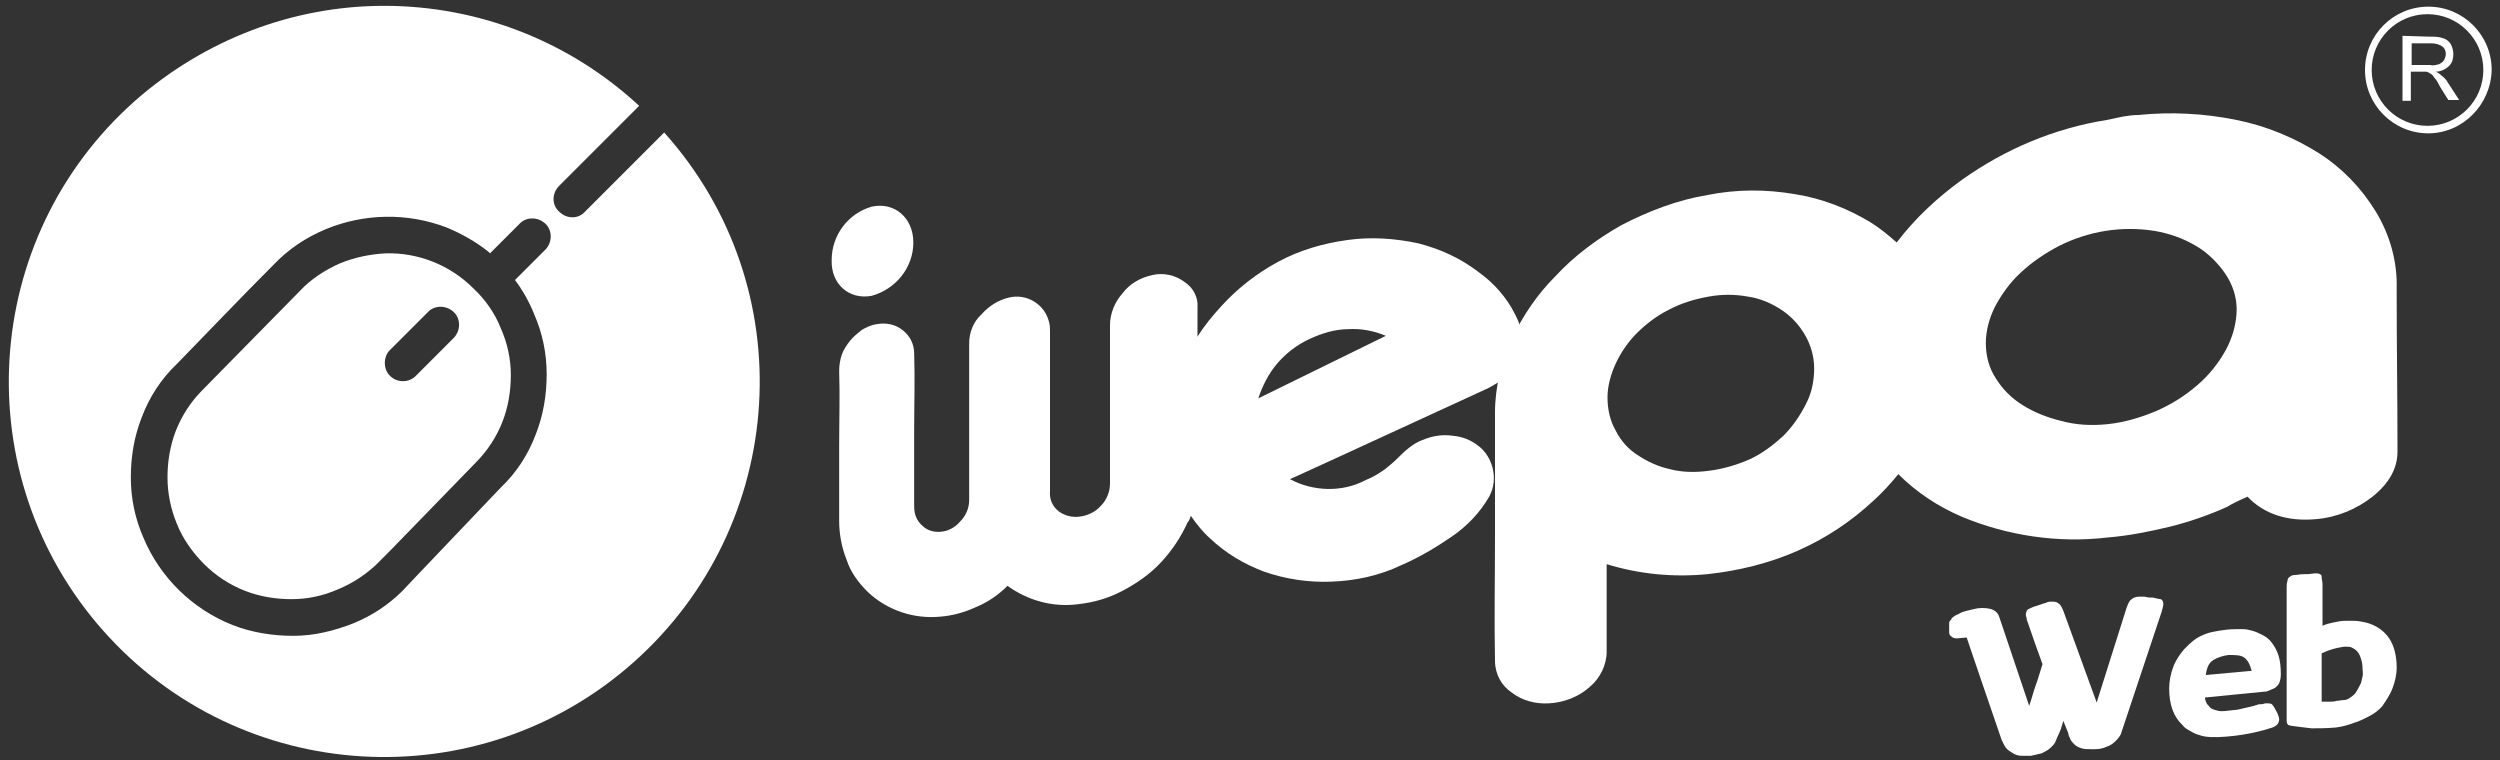 <?xml version="1.0" encoding="utf-8"?>
<!-- Generator: Adobe Illustrator 26.0.0, SVG Export Plug-In . SVG Version: 6.00 Build 0)  -->
<svg version="1.1" id="Capa_1" xmlns="http://www.w3.org/2000/svg" xmlns:xlink="http://www.w3.org/1999/xlink" x="0px" y="0px"
	 viewBox="0 0 300 91.2" style="enable-background:new 0 0 300 91.2;" xml:space="preserve">
<rect x="0" y="0" width="300" height="91.2" fill="#333333" stroke="none"/>
<style type="text/css">
	.st0{fill-rule:evenodd;clip-rule:evenodd;fill:#FFFFFF;}
	.st1{enable-background:new    ;}
	.st2{fill:#FFFFFF;}
</style>
<path class="st0" d="M192.9,47.7c0,1.4,0.3,2.8,1,4c0.6,1.2,1.5,2.2,2.6,2.9c1.2,0.8,2.5,1.4,3.9,1.7c1.5,0.4,3.1,0.4,4.6,0.2
	c1.7-0.2,3.4-0.7,5-1.4c1.5-0.7,2.8-1.7,4-2.8c1.1-1.1,2-2.4,2.7-3.8c0.7-1.3,1-2.8,1-4.3c0-1.4-0.4-2.8-1.1-4
	c-0.7-1.2-1.6-2.2-2.8-3c-1.2-0.8-2.6-1.4-4-1.6c-1.6-0.3-3.2-0.3-4.8,0c-1.7,0.3-3.3,0.8-4.8,1.6c-1.4,0.7-2.7,1.7-3.8,2.8
	c-1,1-1.9,2.3-2.5,3.6C193.3,44.9,192.9,46.3,192.9,47.7 M252.9,50.9c2-0.2,4-0.8,5.9-1.6c1.8-0.8,3.4-1.8,4.9-3.1
	c1.4-1.2,2.5-2.6,3.4-4.2c0.8-1.5,1.3-3.2,1.3-4.9c0-1.5-0.5-3-1.4-4.3c-0.9-1.3-2.1-2.5-3.5-3.3c-1.5-0.9-3.2-1.5-5-1.8
	c-1.9-0.3-3.9-0.3-5.8,0c-1.9,0.3-3.8,0.9-5.6,1.8c-1.7,0.9-3.2,1.9-4.6,3.2c-1.3,1.2-2.3,2.6-3.1,4.1c-0.7,1.4-1.1,2.9-1.1,4.4
	c0,1.5,0.4,3,1.2,4.2c0.8,1.3,1.9,2.4,3.2,3.2c1.4,0.9,3,1.5,4.6,1.9C249.1,51,251,51.1,252.9,50.9L252.9,50.9z M204.9,23.4
	c3.5-0.7,7-0.7,10.5-0.1c3.2,0.5,6.3,1.7,9.1,3.4c1.1,0.7,2.1,1.5,3.1,2.4c2.2-2.9,4.9-5.4,7.8-7.5c5.2-3.7,11.1-6.2,17.4-7.2
	l1.9-0.4c0.6-0.1,1.2-0.2,1.9-0.2c3.9-0.4,7.9-0.2,11.8,0.6c3.5,0.7,6.9,2.1,9.9,4c2.8,1.8,5.1,4.2,6.8,7c1.7,2.8,2.6,6,2.5,9.3
	c0,6.5,0.1,13,0.1,19.5c0,2-1,3.8-3,5.4c-1.9,1.5-4.3,2.5-6.8,2.7c-3.4,0.3-6.2-0.6-8.2-2.7c-0.4,0.2-0.9,0.4-1.3,0.6
	c-0.4,0.2-0.8,0.4-1.1,0.6c-2.2,1-4.5,1.8-6.9,2.4c-2.5,0.6-5,1.1-7.5,1.3c-5.9,0.7-12-0.2-17.5-2.5c-2.8-1.2-5.4-2.9-7.6-5.1
	c-0.9,1.1-1.9,2.2-3,3.2c-2.7,2.5-5.7,4.5-9.1,6c-3.4,1.5-7.1,2.4-10.8,2.8c-4.1,0.4-8.2,0-12.1-1.2c0,3.5,0,7,0,10.5
	c0,1.6-0.8,3.2-2,4.2c-1.3,1.2-3.1,1.9-4.9,2c-1.6,0.1-3.2-0.3-4.5-1.3c-1.2-0.8-2-2.2-2-3.8c-0.1-4.9,0-9.9,0-14.9s0-9.9,0-14.9
	c0-3.1,0.8-6.2,2.1-9c1.3-2.7,3-5.2,5.1-7.3c2.3-2.5,5-4.5,8-6.2C197.9,25.3,201.3,24,204.9,23.4z"/>
<path class="st0" d="M104.6,24.8c2.7-0.6,5,1.3,5,4.3c0,3-2.1,5.6-5,6.4c-2.7,0.5-4.9-1.4-4.8-4.3C99.8,28.2,101.8,25.6,104.6,24.8
	 M166.3,40.3c-1.4-0.6-3-0.9-4.5-0.8c-1.6,0-3.2,0.5-4.7,1.2c-1.5,0.7-2.8,1.7-3.9,3c-1,1.2-1.7,2.6-2.2,4.1L166.3,40.3z M179.6,46
	c-0.5,0.3-1,0.6-1.5,0.8c-8.1,3.7-15.8,7.3-23.3,10.7c2.8,1.5,6.3,1.6,9.1,0.1c0.8-0.3,1.6-0.8,2.3-1.3c0.5-0.4,1-0.8,1.5-1.3
	c0.4-0.4,0.8-0.8,1.3-1.2c0.5-0.4,1.1-0.8,1.7-1c1.2-0.5,2.4-0.7,3.7-0.5c1.1,0.1,2.1,0.5,3,1.2c0.8,0.6,1.4,1.5,1.7,2.6
	c0.3,1.2,0.2,2.4-0.4,3.5c-1.1,1.9-2.6,3.5-4.5,4.8c-1.9,1.3-3.9,2.5-6,3.4c-2.7,1.3-5.6,1.9-8.5,2c-2.7,0.1-5.4-0.3-8-1.2
	c-2.4-0.9-4.6-2.2-6.5-4c-0.9-0.8-1.6-1.7-2.3-2.7c-0.1,0.3-0.2,0.6-0.4,0.8c-0.8,1.8-1.9,3.4-3.2,4.8c-1.3,1.4-2.9,2.5-4.6,3.4
	c-1.7,0.9-3.5,1.4-5.3,1.6c-3,0.4-6-0.4-8.5-2.2c-1.1,1.1-2.4,2-3.9,2.6c-1.3,0.6-2.8,1-4.2,1.1c-3.2,0.3-6.4-0.8-8.7-3
	c-1.1-1.1-2-2.3-2.5-3.8c-0.6-1.5-0.9-3.1-0.9-4.7v-9c0-3,0.1-6,0-9c0-0.6,0.1-1.3,0.3-1.9c0.2-0.6,0.6-1.2,1-1.7
	c0.4-0.5,0.9-0.9,1.4-1.3c0.5-0.3,1.1-0.6,1.8-0.7c1.1-0.2,2.2,0,3.1,0.7c0.9,0.7,1.4,1.7,1.4,2.8c0.1,3.1,0,6.2,0,9.2s0,6.2,0,9.2
	c0,0.9,0.3,1.7,1,2.3c0.6,0.6,1.5,0.8,2.3,0.7c0.9-0.1,1.7-0.6,2.2-1.2c0.7-0.7,1.1-1.6,1.1-2.6c0-3.1,0-6.3,0-9.4s0-6.3,0-9.4
	c0-1.3,0.5-2.6,1.5-3.5c0.9-1,2-1.7,3.3-2c2.1-0.5,4.3,0.8,4.8,3c0.1,0.4,0.1,0.8,0.1,1.2c0,3.1,0,6.3,0,9.5s0,6.3,0,9.5
	c-0.1,1,0.3,1.9,1.1,2.5c0.7,0.5,1.6,0.7,2.4,0.6c1-0.1,2-0.6,2.6-1.3c0.7-0.7,1.1-1.7,1.1-2.7v-9.4c0-3.2,0-6.4,0-9.6
	c0-1.4,0.6-2.8,1.5-3.8c0.9-1.2,2.2-1.9,3.6-2.2c1.3-0.3,2.7,0,3.8,0.8c1.1,0.7,1.7,1.9,1.6,3.1v3.5c0.8-1.3,1.8-2.5,2.8-3.6
	c2-2.2,4.3-4,6.9-5.4c2.6-1.4,5.4-2.2,8.3-2.6c2.8-0.4,5.7-0.2,8.5,0.4c2.7,0.7,5.1,1.8,7.3,3.5c1.8,1.3,3.3,3,4.3,5
	C183.8,41.5,182.4,44.2,179.6,46z"/>
<g class="st1">
	<path class="st2" d="M251.6,84.3c0.6-1.9,1.2-3.8,1.8-5.7c0.6-1.9,1.2-3.8,1.8-5.7c0.2-0.5,0.3-0.8,0.6-1c0.2-0.2,0.6-0.3,0.9-0.3
		c0.2,0,0.4,0,0.6,0c0.2,0,0.4,0.1,0.6,0.1c0.1,0,0.2,0,0.2,0c0.1,0,0.1,0,0.2,0c0.5,0.1,0.8,0.2,1,0.2c0.2,0.1,0.3,0.3,0.3,0.6
		c0,0.2-0.1,0.5-0.2,0.9l-4.7,14.1c-0.1,0.2-0.1,0.4-0.2,0.6c-0.1,0.2-0.3,0.5-0.6,0.8c-0.3,0.3-0.7,0.6-1.1,0.7
		c-0.4,0.2-0.9,0.3-1.3,0.3l-0.4,0c0,0-0.1,0-0.1,0s-0.1,0-0.2,0c-0.3,0-0.7,0-1-0.1s-0.6-0.2-0.9-0.5c-0.2-0.2-0.4-0.4-0.5-0.7
		c-0.1-0.2-0.2-0.4-0.2-0.6l-0.6-1.5l-0.3,1l-0.3,0.7c-0.1,0.2-0.2,0.4-0.3,0.7c-0.1,0.3-0.3,0.5-0.6,0.8c-0.3,0.3-0.7,0.5-1.1,0.7
		c-0.4,0.1-0.9,0.2-1.3,0.3l-0.5,0c0,0-0.1,0-0.1,0c0,0,0,0-0.1,0c-0.4,0-0.7,0-1-0.1c-0.3-0.1-0.6-0.3-0.9-0.5
		c-0.3-0.2-0.5-0.5-0.6-0.7s-0.2-0.4-0.3-0.6c-0.4-1.2-0.8-2.3-1.2-3.5s-0.8-2.3-1.2-3.5l-1.8-5.3l-1.1,0.1c-0.3,0-0.5,0-0.7-0.2
		c-0.2-0.1-0.3-0.3-0.3-0.5v-1.1c0-0.1,0-0.2,0.1-0.3c0.1-0.1,0.2-0.2,0.2-0.3l0,0c0.2-0.2,0.5-0.4,0.8-0.5c0.3-0.2,0.6-0.3,1-0.4
		c0.4-0.1,0.8-0.2,1.3-0.3c0.8-0.1,1.5,0,1.9,0.2c0.4,0.2,0.6,0.5,0.7,0.8l3.6,10.7c0.3-0.8,0.5-1.7,0.8-2.5
		c0.3-0.8,0.5-1.6,0.8-2.5c-0.3-0.8-0.6-1.7-0.9-2.5c-0.3-0.9-0.6-1.7-0.9-2.6c-0.1-0.2-0.1-0.3-0.1-0.4c0-0.1-0.1-0.2-0.1-0.4
		c0-0.3,0.1-0.6,0.3-0.7c0.2-0.1,0.6-0.3,1-0.4l0.6-0.2c0.2-0.1,0.4-0.1,0.6-0.2c0.2-0.1,0.4-0.1,0.5-0.1c0.4,0,0.7,0,0.9,0.2
		c0.2,0.1,0.4,0.4,0.6,0.9L251.6,84.3z"/>
</g>
<g class="st1">
	<path class="st2" d="M268.1,85.2c0.3,0,0.7-0.1,1.1-0.2c0.4-0.1,1-0.2,1.6-0.4c0.2-0.1,0.4-0.1,0.6-0.1s0.3-0.1,0.5-0.1
		c0.4,0,0.7,0,0.8,0.2c0.2,0.2,0.3,0.5,0.6,1c0.1,0.3,0.2,0.5,0.2,0.7c0,0.5-0.3,0.8-0.8,1c-0.6,0.2-1.3,0.4-2.2,0.6
		c-0.9,0.2-2.1,0.4-3.4,0.5c-1.3,0.1-2.4,0.1-3.2-0.2c-0.4-0.1-0.8-0.3-1.1-0.5c-0.4-0.2-0.7-0.4-0.9-0.7c-1.1-1-1.6-2.5-1.6-4.4
		c0-0.9,0.2-1.8,0.5-2.6c0.3-0.8,0.8-1.5,1.3-2.1c0.4-0.4,0.8-0.8,1.2-1.1c0.4-0.3,0.8-0.5,1.3-0.7c0.5-0.2,1-0.3,1.6-0.4
		c0.6-0.1,1.3-0.2,2.1-0.2c0.2,0,0.5,0,0.9,0s0.7,0.1,1.1,0.2c0.4,0.1,0.8,0.3,1.2,0.5s0.8,0.5,1.1,0.9c0.3,0.4,0.6,0.9,0.8,1.5
		c0.2,0.6,0.3,1.4,0.3,2.3c0,0.5-0.1,0.8-0.2,1.1c-0.2,0.3-0.4,0.5-0.6,0.6c-0.2,0.1-0.5,0.2-0.7,0.3s-0.4,0.1-0.5,0.1l-7.1,0.7
		c0,0.3,0.1,0.5,0.2,0.7c0.1,0.2,0.3,0.3,0.4,0.5c0.2,0.2,0.6,0.3,1,0.4S267.3,85.3,268.1,85.2z M265.6,79.2
		c-0.5,0.3-0.8,0.9-0.9,1.8l5.5-0.5c-0.2-0.8-0.5-1.3-0.9-1.6s-1.1-0.3-1.8-0.3l-0.1,0C266.7,78.7,266.1,78.9,265.6,79.2z"/>
</g>
<g class="st1">
	<path class="st2" d="M280.3,87.3c-1.1,0.1-2.1,0.1-2.9,0.1c-0.9-0.1-1.7-0.2-2.4-0.3c-0.2,0-0.3-0.1-0.4-0.1
		c-0.1-0.1-0.2-0.2-0.2-0.5l0-15.9c0-0.4,0-0.6,0.1-0.9c0-0.2,0.1-0.4,0.3-0.5c0.1-0.1,0.3-0.2,0.6-0.2c0.3,0,0.6-0.1,1.1-0.1l0.3,0
		c0.4,0,0.8-0.1,1-0.1c0.3,0,0.4,0,0.6,0.1s0.2,0.2,0.2,0.4c0,0.2,0.1,0.5,0.1,0.8v5c0.4-0.2,0.8-0.3,1.3-0.4
		c0.5-0.1,0.9-0.2,1.4-0.2c0.3,0,0.7,0,1.1,0c0.5,0,0.9,0.1,1.4,0.2c1.2,0.3,2.2,1,2.8,1.9c0.6,0.9,0.9,2.1,0.9,3.5
		c0,0.9-0.2,1.7-0.5,2.5s-0.8,1.5-1.2,2.1c-0.5,0.6-1.1,1-1.7,1.3s-1.2,0.6-1.6,0.7C281.8,87,281.1,87.2,280.3,87.3z M278.6,78.4
		v5.8c0.1,0,0.2,0,0.3,0c0.2,0,0.4,0,0.7,0s0.5,0,0.8-0.1c0.3,0,0.6-0.1,0.9-0.1s0.4-0.1,0.6-0.2c0.3-0.2,0.6-0.4,0.8-0.7
		c0.2-0.3,0.4-0.7,0.6-1.1c0.1-0.2,0.1-0.5,0.2-0.8s0-0.7,0-1.1c0-0.4-0.1-0.8-0.2-1.1c-0.1-0.3-0.2-0.6-0.5-0.9
		c-0.2-0.2-0.4-0.3-0.6-0.4c-0.2-0.1-0.5-0.1-0.9-0.1c-0.6,0.1-1.2,0.2-2,0.5L278.6,78.4z"/>
</g>
<path class="st0" d="M289.3,5.2h2.5c0.4,0,0.9,0.1,1.3,0.4c0.3,0.2,0.4,0.6,0.4,0.9c0,0.2-0.1,0.5-0.2,0.7c-0.1,0.2-0.4,0.4-0.6,0.5
	c-0.4,0.1-0.7,0.2-1.1,0.1h-2.2V5.2z M288.3,4.3v7.8h1V8.6h1.2c0.2,0,0.4,0,0.6,0c0.2,0,0.3,0.1,0.5,0.2c0.2,0.1,0.4,0.3,0.5,0.5
	c0.3,0.3,0.5,0.7,0.7,1.1l1,1.6h1.3l-1.3-2c-0.2-0.4-0.5-0.7-0.9-1c-0.2-0.2-0.4-0.3-0.6-0.4c0.6,0,1.2-0.3,1.6-0.7
	c0.4-0.4,0.5-0.9,0.5-1.4c0-0.4-0.1-0.8-0.3-1.2c-0.2-0.3-0.5-0.6-0.9-0.7c-0.5-0.2-1-0.2-1.6-0.2L288.3,4.3z M299,8.4
	c0-4.2-3.4-7.6-7.6-7.6c-4.2,0-7.6,3.4-7.6,7.6c0,4.2,3.4,7.6,7.6,7.6C295.5,16,298.9,12.6,299,8.4L299,8.4z M284.6,8.4
	c0-3.7,3-6.7,6.7-6.7s6.7,3,6.7,6.7s-3,6.7-6.7,6.7C287.6,15.1,284.6,12.1,284.6,8.4C284.6,8.4,284.6,8.4,284.6,8.4L284.6,8.4z"/>
<path class="st0" d="M57.1,55.5c1.4-1.4,2.5-3.1,3.2-4.9c0.7-1.8,1-3.7,1-5.6c0-1.9-0.4-3.8-1.2-5.6c-0.7-1.8-1.9-3.5-3.3-4.8
	c-2.8-2.8-6.6-4.3-10.5-4.2c-1.9,0.1-3.8,0.5-5.5,1.2c-1.8,0.8-3.5,1.9-4.8,3.3L24.3,46.8c-1.4,1.4-2.5,3.1-3.2,4.9
	c-0.7,1.8-1,3.7-1,5.6c0,1.9,0.4,3.8,1.1,5.5c0.7,1.8,1.9,3.5,3.3,4.9c1.4,1.4,3.1,2.5,4.9,3.2c1.8,0.7,3.7,1,5.6,1
	c1.9,0,3.8-0.4,5.6-1.2c1.7-0.7,3.2-1.7,4.5-2.9l1.7-1.7L57.1,55.5z M46.7,42.1l4.6-4.6c0.8-0.9,2.2-0.9,3.1-0.1
	c0.9,0.8,0.9,2.2,0.1,3.1c0,0,0,0-0.1,0.1l-4.6,4.6c-0.9,0.8-2.3,0.7-3.1-0.2C46,44.2,46,42.9,46.7,42.1z M46.1,0.7
	c11.4,0,22.3,4.3,30.6,12l-9.6,9.6c-0.9,0.9-0.9,2.3,0,3.1l0,0c0.9,0.9,2.3,0.9,3.1,0l9.5-9.5C96.4,34.5,94.6,63,76,79.5
	s-47.1,14.8-63.6-3.8s-14.8-47.1,3.8-63.6C24.5,4.8,35.1,0.7,46.1,0.7z M58.6,30.2l0.2,0.2l3.5-3.5c0.8-0.9,2.2-0.9,3.1-0.1
	s0.9,2.2,0.1,3.1c0,0,0,0-0.1,0.1l-3.6,3.6c0.9,1.2,1.7,2.6,2.3,4.1c1,2.3,1.5,4.7,1.5,7.2c0,2.5-0.4,4.9-1.3,7.2
	c-0.9,2.4-2.3,4.6-4.2,6.4L50,69.1l-1.7,1.8c-1.7,1.7-3.7,3-5.9,3.9c-2.3,0.9-4.7,1.5-7.2,1.5c-2.5,0-5-0.4-7.3-1.3
	c-4.8-1.9-8.7-5.7-10.7-10.5c-1-2.3-1.5-4.7-1.5-7.2c0-2.5,0.4-4.9,1.3-7.2c0.9-2.4,2.3-4.6,4.2-6.4c3.9-4,7.7-8,11.6-11.9
	c1.8-1.9,3.9-3.3,6.3-4.3c4.6-1.9,9.8-2,14.5-0.2C55.3,28,57.1,29,58.6,30.2z"/>
</svg>
